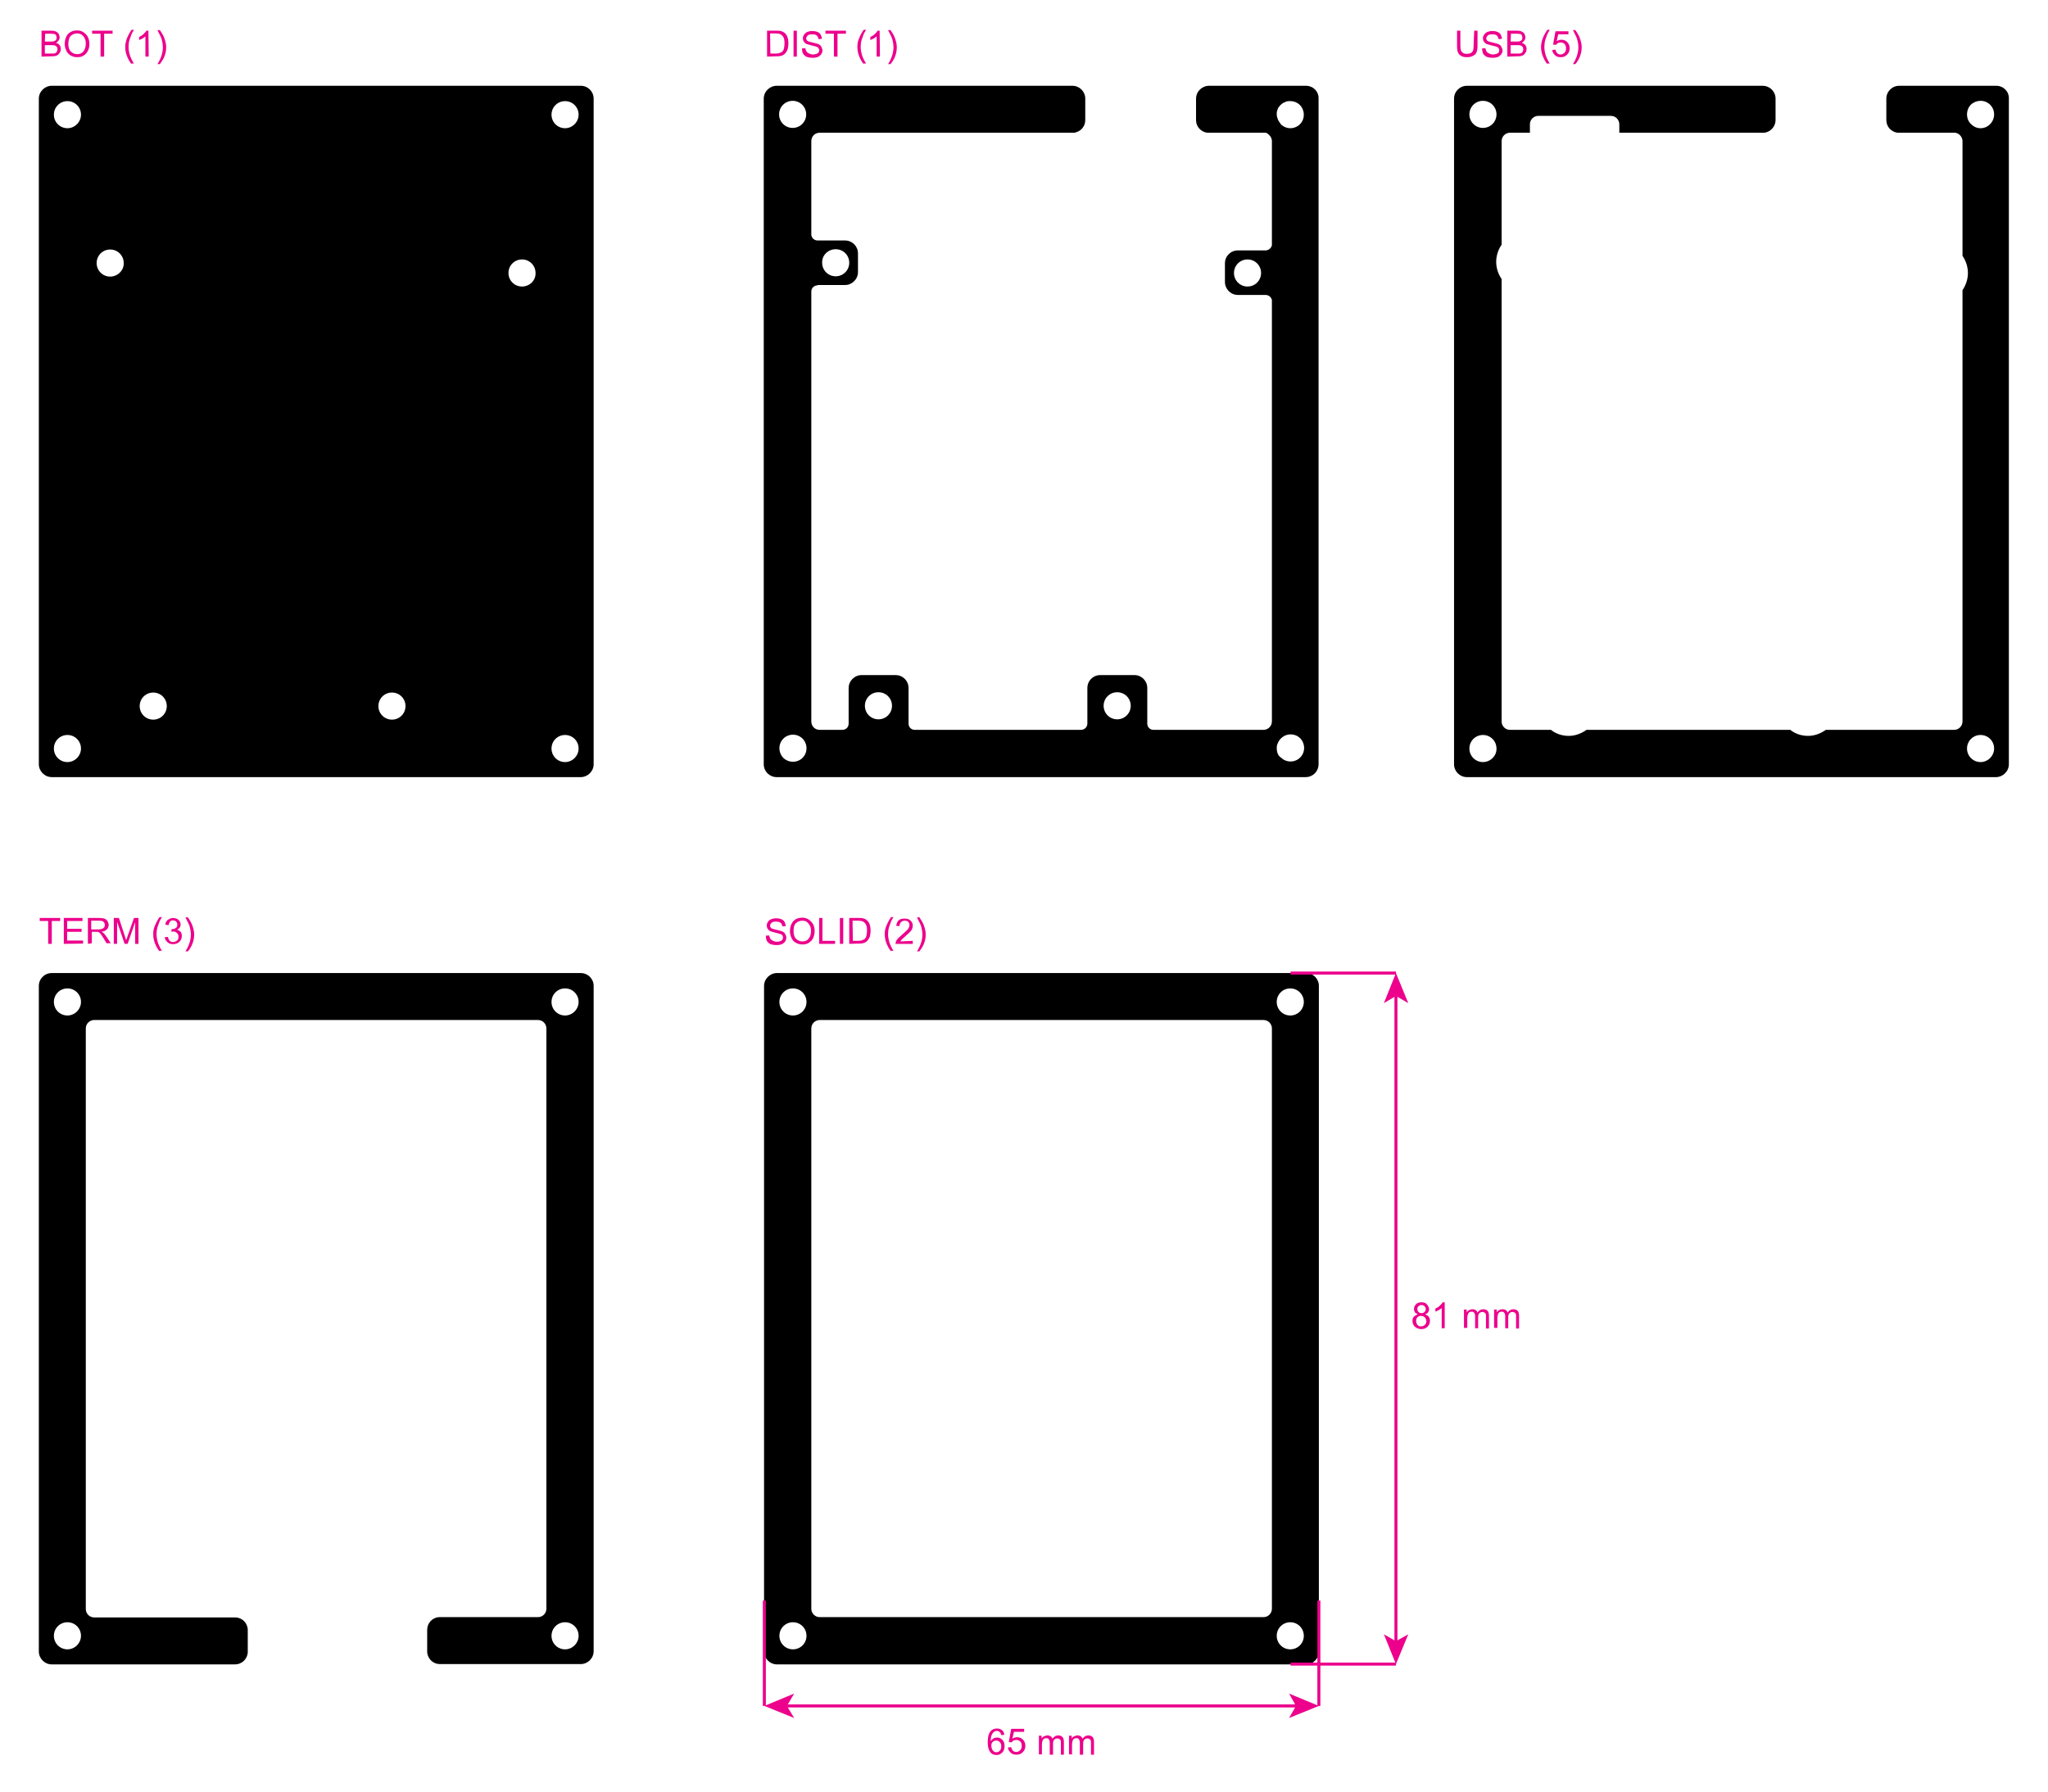 <?xml version="1.0" encoding="utf-8"?>
<!-- Generator: Adobe Illustrator 18.1.1, SVG Export Plug-In . SVG Version: 6.00 Build 0)  -->
<svg version="1.1" id="Layer_1" xmlns="http://www.w3.org/2000/svg" xmlns:xlink="http://www.w3.org/1999/xlink" x="0px" y="0px"
	 viewBox="42 123.6 680.3 595.3" enable-background="new 42 123.6 680.3 595.3" xml:space="preserve">
<path d="M705.1,152.1h-32.2c-2.4,0-4.3,1.9-4.3,4.3v7.1c0,2.2,1.6,3.9,3.7,4.2H691c0.2,0,0.3,0,0.5,0c1.3,0.2,2.4,1.4,2.4,2.8v38.1
	c1.1,1.6,1.8,3.6,1.8,5.7c0,2.1-0.7,4.1-1.8,5.7v143.3c0,1.6-1.3,2.8-2.8,2.8h-42.6c-1.7,1.2-3.7,2-5.9,2c-2.2,0-4.3-0.7-5.9-2H569
	c-1.7,1.2-3.7,2-5.9,2c-2.2,0-4.3-0.7-5.9-2h-13.6c-1.6,0-2.8-1.3-2.8-2.8v-147c-1.1-1.6-1.8-3.6-1.8-5.7c0-2.1,0.7-4.1,1.8-5.7
	v-34.4c0-1.6,1.3-2.8,2.8-2.8h6.6v-2.8c0-1.6,1.3-2.8,2.8-2.8h24.1c1.6,0,2.8,1.3,2.8,2.8v2.8h48.2c2.1-0.3,3.7-2.1,3.7-4.2v-7.1
	c0-2.4-1.9-4.3-4.3-4.3h-98.2c-2.4,0-4.3,1.9-4.3,4.3v221.1c0,2.4,1.9,4.3,4.3,4.3h175.7c2.3,0,4.3-1.9,4.3-4.3V156.4
	C709.4,154,707.5,152.1,705.1,152.1z M534.6,157.1c2.5,0,4.5,2,4.5,4.5c0,2.5-2,4.5-4.5,4.5s-4.5-2-4.5-4.5
	C530.1,159.1,532.1,157.1,534.6,157.1z M534.6,376.8c-2.5,0-4.5-2-4.5-4.5c0-2.5,2-4.5,4.5-4.5s4.5,2,4.5,4.5
	C539.2,374.7,537.1,376.8,534.6,376.8z M699.9,376.8c-2.5,0-4.5-2-4.5-4.5c0-2.5,2-4.5,4.5-4.5c2.5,0,4.5,2,4.5,4.5
	C704.4,374.7,702.4,376.8,699.9,376.8z M699.9,166.2c-1.2,0-2.3-0.5-3.1-1.3c-0.9-0.8-1.4-2-1.4-3.3c0-1.4,0.6-2.7,1.6-3.5
	c0.8-0.6,1.8-1,2.9-1c2.5,0,4.5,2,4.5,4.5C704.4,164.1,702.4,166.2,699.9,166.2z"/>
<g>
	<path fill="#EC008C" d="M296.8,142.4v-8.6h3c0.7,0,1.2,0,1.5,0.1c0.5,0.1,0.9,0.3,1.3,0.6c0.5,0.4,0.8,0.9,1,1.5
		c0.2,0.6,0.3,1.3,0.3,2c0,0.7-0.1,1.2-0.2,1.7s-0.3,0.9-0.6,1.3s-0.5,0.6-0.8,0.8s-0.6,0.3-1,0.4c-0.4,0.1-0.9,0.1-1.4,0.1
		L296.8,142.4L296.8,142.4z M297.9,141.4h1.8c0.6,0,1-0.1,1.3-0.2c0.3-0.1,0.6-0.3,0.8-0.4c0.3-0.3,0.5-0.6,0.6-1.1s0.2-1,0.2-1.7
		c0-0.9-0.1-1.6-0.4-2.1c-0.3-0.5-0.7-0.8-1.1-1c-0.3-0.1-0.8-0.2-1.5-0.2h-1.8L297.9,141.4L297.9,141.4z"/>
	<path fill="#EC008C" d="M305.6,142.4v-8.6h1.1v8.6H305.6z"/>
	<path fill="#EC008C" d="M308.4,139.7l1.1-0.1c0.1,0.4,0.2,0.8,0.4,1.1s0.5,0.5,0.9,0.7c0.4,0.2,0.8,0.3,1.3,0.3
		c0.4,0,0.8-0.1,1.1-0.2c0.3-0.1,0.6-0.3,0.7-0.5c0.2-0.2,0.2-0.5,0.2-0.7c0-0.3-0.1-0.5-0.2-0.7s-0.4-0.4-0.8-0.5
		c-0.2-0.1-0.7-0.2-1.5-0.4c-0.8-0.2-1.3-0.4-1.7-0.5c-0.4-0.2-0.7-0.5-0.9-0.8s-0.3-0.7-0.3-1.1c0-0.4,0.1-0.8,0.4-1.2
		s0.6-0.7,1.1-0.9c0.5-0.2,1-0.3,1.6-0.3c0.6,0,1.2,0.1,1.7,0.3s0.9,0.5,1.1,0.9s0.4,0.9,0.4,1.4l-1.1,0.1c-0.1-0.5-0.3-1-0.6-1.2
		c-0.3-0.3-0.8-0.4-1.5-0.4c-0.7,0-1.2,0.1-1.5,0.4s-0.5,0.6-0.5,0.9c0,0.3,0.1,0.6,0.3,0.8c0.2,0.2,0.8,0.4,1.7,0.6
		s1.6,0.4,1.9,0.5c0.5,0.2,0.9,0.5,1.1,0.9s0.4,0.8,0.4,1.2c0,0.5-0.1,0.9-0.4,1.3c-0.3,0.4-0.6,0.7-1.1,0.9s-1,0.3-1.7,0.3
		c-0.8,0-1.4-0.1-2-0.3c-0.5-0.2-0.9-0.6-1.2-1S308.4,140.2,308.4,139.7z"/>
	<path fill="#EC008C" d="M319,142.4v-7.6h-2.8v-1h6.8v1h-2.8v7.6H319z"/>
	<path fill="#EC008C" d="M328.9,144.9c-0.6-0.7-1.1-1.6-1.5-2.6c-0.4-1-0.6-2-0.6-3.1c0-0.9,0.1-1.8,0.5-2.7c0.4-1,0.9-2,1.6-3h0.8
		c-0.5,0.8-0.8,1.4-0.9,1.7c-0.2,0.5-0.4,1.1-0.6,1.7c-0.2,0.7-0.3,1.5-0.3,2.2c0,1.9,0.6,3.8,1.8,5.6H328.9z"/>
	<path fill="#EC008C" d="M334.3,142.4h-1.1v-6.7c-0.3,0.2-0.6,0.5-1,0.7s-0.8,0.4-1.1,0.5v-1c0.6-0.3,1.1-0.6,1.5-1
		c0.4-0.4,0.8-0.8,0.9-1.1h0.7L334.3,142.4L334.3,142.4z"/>
	<path fill="#EC008C" d="M337.8,144.9h-0.8c1.2-1.9,1.8-3.8,1.8-5.6c0-0.7-0.1-1.5-0.3-2.2c-0.1-0.6-0.3-1.1-0.6-1.7
		c-0.2-0.4-0.5-0.9-0.9-1.8h0.8c0.7,1,1.3,2,1.6,3c0.3,0.9,0.5,1.7,0.5,2.7c0,1.1-0.2,2.1-0.6,3.1S338.4,144.2,337.8,144.9z"/>
</g>
<g>
	<path fill="#EC008C" d="M531.7,133.8h1.1v5c0,0.9-0.1,1.5-0.3,2.1c-0.2,0.5-0.5,0.9-1.1,1.2c-0.5,0.3-1.2,0.5-2,0.5
		c-0.8,0-1.5-0.1-2-0.4c-0.5-0.3-0.9-0.7-1.1-1.2c-0.2-0.5-0.3-1.2-0.3-2.2v-5h1.1v5c0,0.7,0.1,1.3,0.2,1.6s0.4,0.6,0.7,0.8
		c0.3,0.2,0.8,0.3,1.2,0.3c0.8,0,1.4-0.2,1.8-0.6c0.4-0.4,0.5-1.1,0.5-2.2L531.7,133.8L531.7,133.8z"/>
	<path fill="#EC008C" d="M534.3,139.7l1.1-0.1c0.1,0.4,0.2,0.8,0.4,1.1c0.2,0.3,0.5,0.5,0.9,0.7c0.4,0.2,0.8,0.3,1.3,0.3
		c0.4,0,0.8-0.1,1.1-0.2c0.3-0.1,0.6-0.3,0.7-0.5c0.2-0.2,0.2-0.5,0.2-0.7c0-0.3-0.1-0.5-0.2-0.7s-0.4-0.4-0.8-0.5
		c-0.2-0.1-0.7-0.2-1.5-0.4c-0.8-0.2-1.3-0.4-1.7-0.5c-0.4-0.2-0.7-0.5-0.9-0.8s-0.3-0.7-0.3-1.1c0-0.4,0.1-0.8,0.4-1.2
		s0.6-0.7,1.1-0.9c0.5-0.2,1-0.3,1.6-0.3c0.6,0,1.2,0.1,1.7,0.3c0.5,0.2,0.9,0.5,1.1,0.9s0.4,0.9,0.4,1.4l-1.1,0.1
		c-0.1-0.5-0.3-1-0.6-1.2c-0.3-0.3-0.8-0.4-1.5-0.4c-0.7,0-1.2,0.1-1.5,0.4c-0.3,0.3-0.5,0.6-0.5,0.9c0,0.3,0.1,0.6,0.3,0.8
		c0.2,0.2,0.8,0.4,1.7,0.6s1.6,0.4,1.9,0.5c0.5,0.2,0.9,0.5,1.1,0.9c0.2,0.4,0.4,0.8,0.4,1.2c0,0.5-0.1,0.9-0.4,1.3
		c-0.3,0.4-0.6,0.7-1.1,0.9c-0.5,0.2-1,0.3-1.7,0.3c-0.8,0-1.4-0.1-2-0.3c-0.5-0.2-0.9-0.6-1.2-1S534.4,140.2,534.3,139.7z"/>
	<path fill="#EC008C" d="M542.7,142.4v-8.6h3.2c0.7,0,1.2,0.1,1.6,0.3c0.4,0.2,0.7,0.4,0.9,0.8s0.3,0.7,0.3,1.1c0,0.4-0.1,0.7-0.3,1
		c-0.2,0.3-0.5,0.6-0.9,0.8c0.5,0.2,0.9,0.4,1.2,0.8s0.4,0.8,0.4,1.3c0,0.4-0.1,0.8-0.3,1.1c-0.2,0.3-0.4,0.6-0.6,0.8
		c-0.3,0.2-0.6,0.3-0.9,0.4c-0.4,0.1-0.8,0.1-1.4,0.1L542.7,142.4L542.7,142.4z M543.8,137.4h1.9c0.5,0,0.9,0,1.1-0.1
		c0.3-0.1,0.5-0.2,0.7-0.4c0.1-0.2,0.2-0.4,0.2-0.8c0-0.3-0.1-0.5-0.2-0.8c-0.1-0.2-0.3-0.4-0.6-0.4c-0.3-0.1-0.7-0.1-1.3-0.1h-1.7
		L543.8,137.4L543.8,137.4z M543.8,141.4h2.1c0.4,0,0.6,0,0.8,0c0.3,0,0.5-0.1,0.7-0.2c0.2-0.1,0.3-0.3,0.4-0.5
		c0.1-0.2,0.2-0.4,0.2-0.7c0-0.3-0.1-0.6-0.2-0.8c-0.2-0.2-0.4-0.4-0.7-0.5c-0.3-0.1-0.7-0.1-1.3-0.1h-2L543.8,141.4L543.8,141.4z"
		/>
	<path fill="#EC008C" d="M556,144.9c-0.6-0.7-1.1-1.6-1.5-2.6c-0.4-1-0.6-2-0.6-3.1c0-0.9,0.2-1.8,0.5-2.7c0.4-1,0.9-2,1.6-3h0.8
		c-0.5,0.8-0.8,1.4-0.9,1.7c-0.2,0.5-0.4,1.1-0.6,1.7c-0.2,0.7-0.3,1.5-0.3,2.2c0,1.9,0.6,3.8,1.8,5.6H556z"/>
	<path fill="#EC008C" d="M557.6,140.2l1.1-0.1c0.1,0.5,0.3,0.9,0.6,1.2c0.3,0.3,0.7,0.4,1.1,0.4c0.5,0,0.9-0.2,1.3-0.6
		s0.5-0.9,0.5-1.5c0-0.6-0.2-1.1-0.5-1.4c-0.3-0.3-0.8-0.5-1.3-0.5c-0.3,0-0.6,0.1-0.9,0.2c-0.3,0.2-0.5,0.4-0.6,0.6l-1-0.1l0.8-4.4
		h4.3v1h-3.4l-0.5,2.3c0.5-0.4,1.1-0.5,1.6-0.5c0.8,0,1.4,0.3,1.9,0.8c0.5,0.5,0.8,1.2,0.8,2c0,0.8-0.2,1.4-0.7,2
		c-0.6,0.7-1.3,1-2.3,1c-0.8,0-1.4-0.2-1.9-0.7S557.7,140.9,557.6,140.2z"/>
	<path fill="#EC008C" d="M565.3,144.9h-0.8c1.2-1.9,1.8-3.8,1.8-5.6c0-0.7-0.1-1.5-0.3-2.2c-0.1-0.6-0.3-1.1-0.6-1.7
		c-0.2-0.4-0.5-0.9-0.9-1.8h0.8c0.7,1,1.3,2,1.6,3c0.3,0.9,0.5,1.7,0.5,2.7c0,1.1-0.2,2.1-0.6,3.1S565.9,144.2,565.3,144.9z"/>
</g>
<g>
	<path fill="#EC008C" d="M296.4,434.5l1.1-0.1c0.1,0.4,0.2,0.8,0.4,1.1s0.5,0.5,0.9,0.7s0.8,0.3,1.3,0.3c0.4,0,0.8-0.1,1.1-0.2
		s0.6-0.3,0.7-0.5s0.2-0.5,0.2-0.7c0-0.3-0.1-0.5-0.2-0.7s-0.4-0.4-0.8-0.5c-0.2-0.1-0.7-0.2-1.5-0.4s-1.3-0.4-1.7-0.5
		c-0.4-0.2-0.7-0.5-0.9-0.8s-0.3-0.7-0.3-1.1c0-0.4,0.1-0.8,0.4-1.2c0.2-0.4,0.6-0.7,1.1-0.9s1-0.3,1.6-0.3c0.6,0,1.2,0.1,1.7,0.3
		s0.9,0.5,1.1,0.9s0.4,0.9,0.4,1.4l-1.1,0.1c-0.1-0.5-0.3-1-0.6-1.2s-0.8-0.4-1.5-0.4c-0.7,0-1.2,0.1-1.5,0.4s-0.5,0.6-0.5,0.9
		c0,0.3,0.1,0.6,0.3,0.8c0.2,0.2,0.8,0.4,1.7,0.6s1.6,0.4,1.9,0.5c0.5,0.2,0.9,0.5,1.1,0.9s0.4,0.8,0.4,1.2c0,0.5-0.1,0.9-0.4,1.3
		s-0.6,0.7-1.1,0.9s-1,0.3-1.7,0.3c-0.8,0-1.4-0.1-2-0.3s-0.9-0.6-1.2-1S296.4,435,296.4,434.5z"/>
	<path fill="#EC008C" d="M304.4,433c0-1.4,0.4-2.5,1.1-3.3s1.8-1.2,3-1.2c0.8,0,1.5,0.2,2.1,0.6s1.1,0.9,1.5,1.6s0.5,1.4,0.5,2.3
		c0,0.9-0.2,1.6-0.5,2.3s-0.9,1.2-1.5,1.6s-1.3,0.5-2.1,0.5c-0.8,0-1.5-0.2-2.2-0.6s-1.1-0.9-1.4-1.6S304.4,433.8,304.4,433z
		 M305.6,433.1c0,1,0.3,1.9,0.8,2.4s1.3,0.9,2.1,0.9c0.9,0,1.6-0.3,2.1-0.9s0.8-1.5,0.8-2.6c0-0.7-0.1-1.3-0.4-1.8s-0.6-0.9-1-1.2
		s-1-0.4-1.5-0.4c-0.8,0-1.5,0.3-2.1,0.8S305.6,431.8,305.6,433.1z"/>
	<path fill="#EC008C" d="M314.1,437.2v-8.6h1.1v7.6h4.2v1H314.1z"/>
	<path fill="#EC008C" d="M321,437.2v-8.6h1.1v8.6H321z"/>
	<path fill="#EC008C" d="M324.1,437.2v-8.6h3c0.7,0,1.2,0,1.5,0.1c0.5,0.1,0.9,0.3,1.3,0.6c0.5,0.4,0.8,0.9,1,1.5s0.3,1.3,0.3,2
		c0,0.7-0.1,1.2-0.2,1.7s-0.3,0.9-0.6,1.3s-0.5,0.6-0.8,0.8s-0.6,0.3-1,0.4s-0.9,0.1-1.4,0.1L324.1,437.2L324.1,437.2z M325.3,436.2
		h1.8c0.6,0,1-0.1,1.3-0.2s0.6-0.3,0.8-0.4c0.3-0.3,0.5-0.6,0.6-1.1s0.2-1,0.2-1.7c0-0.9-0.1-1.6-0.4-2.1s-0.7-0.8-1.1-1
		c-0.3-0.1-0.8-0.2-1.5-0.2h-1.8L325.3,436.2L325.3,436.2z"/>
	<path fill="#EC008C" d="M338,439.7c-0.6-0.7-1.1-1.6-1.5-2.6s-0.6-2-0.6-3.1c0-0.9,0.1-1.8,0.5-2.7c0.4-1,0.9-2,1.6-3h0.8
		c-0.5,0.8-0.8,1.4-0.9,1.7c-0.2,0.5-0.4,1.1-0.6,1.7c-0.2,0.7-0.3,1.5-0.3,2.2c0,1.9,0.6,3.8,1.8,5.6H338z"/>
	<path fill="#EC008C" d="M345.2,436.2v1h-5.7c0-0.3,0-0.5,0.1-0.7c0.1-0.4,0.4-0.8,0.7-1.1s0.8-0.8,1.4-1.3c0.9-0.8,1.6-1.4,1.9-1.8
		s0.5-0.9,0.5-1.3c0-0.4-0.1-0.8-0.4-1.1s-0.7-0.4-1.2-0.4c-0.5,0-0.9,0.2-1.2,0.5s-0.5,0.7-0.5,1.3l-1.1-0.1
		c0.1-0.8,0.4-1.4,0.8-1.8s1.1-0.6,2-0.6c0.8,0,1.5,0.2,2,0.7s0.7,1,0.7,1.7c0,0.3-0.1,0.7-0.2,1s-0.4,0.7-0.7,1s-0.9,0.9-1.6,1.5
		c-0.6,0.5-1,0.9-1.2,1.1s-0.3,0.4-0.4,0.6L345.2,436.2L345.2,436.2z"/>
	<path fill="#EC008C" d="M347.4,439.7h-0.8c1.2-1.9,1.8-3.8,1.8-5.6c0-0.7-0.1-1.5-0.3-2.2c-0.1-0.6-0.3-1.1-0.6-1.7
		c-0.2-0.4-0.5-0.9-0.9-1.8h0.8c0.7,1,1.3,2,1.6,3c0.3,0.9,0.5,1.7,0.5,2.7c0,1.1-0.2,2.1-0.6,3.1S347.9,439,347.4,439.7z"/>
</g>
<g>
	<path fill="#EC008C" d="M58,437.2v-7.6h-2.8v-1H62v1h-2.8v7.6H58z"/>
	<path fill="#EC008C" d="M63.2,437.2v-8.6h6.2v1h-5.1v2.6h4.8v1h-4.8v2.9h5.3v1L63.2,437.2L63.2,437.2z"/>
	<path fill="#EC008C" d="M71.2,437.2v-8.6H75c0.8,0,1.3,0.1,1.7,0.2c0.4,0.2,0.7,0.4,1,0.8c0.2,0.4,0.4,0.8,0.4,1.3
		c0,0.6-0.2,1.1-0.6,1.5c-0.4,0.4-1,0.7-1.8,0.8c0.3,0.1,0.5,0.3,0.7,0.4c0.3,0.3,0.6,0.7,0.9,1.1l1.5,2.3h-1.4l-1.1-1.8
		c-0.3-0.5-0.6-0.9-0.8-1.2s-0.4-0.5-0.6-0.6s-0.3-0.2-0.5-0.2c-0.1,0-0.3,0-0.6,0h-1.3v3.8L71.2,437.2L71.2,437.2z M72.3,432.4h2.4
		c0.5,0,0.9-0.1,1.2-0.2s0.5-0.3,0.7-0.5s0.2-0.5,0.2-0.8c0-0.4-0.1-0.7-0.4-1c-0.3-0.3-0.8-0.4-1.4-0.4h-2.7L72.3,432.4L72.3,432.4
		z"/>
	<path fill="#EC008C" d="M79.8,437.2v-8.6h1.7l2,6.1c0.2,0.6,0.3,1,0.4,1.3c0.1-0.3,0.3-0.8,0.5-1.4l2.1-6H88v8.6h-1.1V430l-2.5,7.2
		h-1l-2.5-7.3v7.3L79.8,437.2L79.8,437.2z"/>
	<path fill="#EC008C" d="M95,439.7c-0.6-0.7-1.1-1.6-1.5-2.6s-0.6-2-0.6-3.1c0-0.9,0.1-1.8,0.5-2.7c0.4-1,0.9-2,1.6-3h0.8
		c-0.5,0.8-0.8,1.4-0.9,1.7c-0.2,0.5-0.4,1.1-0.6,1.7c-0.2,0.7-0.3,1.5-0.3,2.2c0,1.9,0.6,3.8,1.8,5.6H95z"/>
	<path fill="#EC008C" d="M96.7,435l1.1-0.1c0.1,0.6,0.3,1,0.6,1.3s0.6,0.4,1.1,0.4c0.5,0,0.9-0.2,1.3-0.5s0.5-0.8,0.5-1.3
		c0-0.5-0.2-0.9-0.5-1.2s-0.7-0.5-1.2-0.5c-0.2,0-0.4,0-0.7,0.1l0.1-0.9c0.1,0,0.1,0,0.2,0c0.4,0,0.9-0.1,1.2-0.4
		c0.4-0.2,0.5-0.6,0.5-1.1c0-0.4-0.1-0.7-0.4-1s-0.6-0.4-1-0.4c-0.4,0-0.8,0.1-1,0.4s-0.4,0.6-0.5,1.2l-1.1-0.2
		c0.1-0.7,0.4-1.3,0.9-1.6s1-0.6,1.7-0.6c0.5,0,0.9,0.1,1.3,0.3c0.4,0.2,0.7,0.5,0.9,0.8s0.3,0.7,0.3,1.1c0,0.4-0.1,0.7-0.3,1
		c-0.2,0.3-0.5,0.5-0.9,0.7c0.5,0.1,0.9,0.4,1.2,0.7s0.4,0.8,0.4,1.4c0,0.8-0.3,1.4-0.8,1.9c-0.5,0.5-1.2,0.8-2.1,0.8
		c-0.8,0-1.4-0.2-1.9-0.7S96.8,435.7,96.7,435z"/>
	<path fill="#EC008C" d="M104.4,439.7h-0.8c1.2-1.9,1.8-3.8,1.8-5.6c0-0.7-0.1-1.5-0.3-2.2c-0.1-0.6-0.3-1.1-0.6-1.7
		c-0.2-0.4-0.5-0.9-0.9-1.8h0.8c0.7,1,1.3,2,1.6,3c0.3,0.9,0.5,1.7,0.5,2.7c0,1.1-0.2,2.1-0.6,3.1C105.5,438.2,105,439,104.4,439.7z
		"/>
</g>
<g>
	<path fill="#EC008C" d="M55.8,142.4v-8.6H59c0.7,0,1.2,0.1,1.6,0.3c0.4,0.2,0.7,0.4,0.9,0.8s0.3,0.7,0.3,1.1c0,0.4-0.1,0.7-0.3,1
		c-0.2,0.3-0.5,0.6-0.9,0.8c0.5,0.2,0.9,0.4,1.2,0.8s0.4,0.8,0.4,1.3c0,0.4-0.1,0.8-0.3,1.1c-0.2,0.3-0.4,0.6-0.6,0.8
		c-0.3,0.2-0.6,0.3-0.9,0.4c-0.4,0.1-0.8,0.1-1.4,0.1L55.8,142.4L55.8,142.4z M56.9,137.4h1.9c0.5,0,0.9,0,1.1-0.1
		c0.3-0.1,0.5-0.2,0.7-0.4c0.1-0.2,0.2-0.4,0.2-0.8c0-0.3-0.1-0.5-0.2-0.8c-0.1-0.2-0.3-0.4-0.6-0.4c-0.3-0.1-0.7-0.1-1.3-0.1h-1.7
		L56.9,137.4L56.9,137.4z M56.9,141.4h2.1c0.4,0,0.6,0,0.8,0c0.3,0,0.5-0.1,0.7-0.2c0.2-0.1,0.3-0.3,0.4-0.5
		c0.1-0.2,0.2-0.4,0.2-0.7c0-0.3-0.1-0.6-0.2-0.8c-0.2-0.2-0.4-0.4-0.7-0.5c-0.3-0.1-0.7-0.1-1.3-0.1h-2
		C56.9,138.5,56.9,141.4,56.9,141.4z"/>
	<path fill="#EC008C" d="M63.5,138.2c0-1.4,0.4-2.5,1.1-3.3c0.8-0.8,1.8-1.2,3-1.2c0.8,0,1.5,0.2,2.1,0.6s1.1,0.9,1.5,1.6
		c0.3,0.7,0.5,1.4,0.5,2.3c0,0.9-0.2,1.7-0.5,2.3c-0.4,0.7-0.8,1.2-1.5,1.6c-0.6,0.4-1.3,0.5-2.1,0.5c-0.8,0-1.5-0.2-2.2-0.6
		c-0.6-0.4-1.1-0.9-1.4-1.6C63.7,139.7,63.5,139,63.5,138.2z M64.7,138.3c0,1,0.3,1.9,0.8,2.4s1.3,0.9,2.1,0.9
		c0.9,0,1.6-0.3,2.1-0.9s0.8-1.5,0.8-2.6c0-0.7-0.1-1.3-0.4-1.8c-0.2-0.5-0.6-0.9-1-1.2c-0.5-0.3-1-0.4-1.5-0.4
		c-0.8,0-1.5,0.3-2.1,0.8C65,136,64.7,137,64.7,138.3z"/>
	<path fill="#EC008C" d="M75.4,142.4v-7.6h-2.8v-1h6.8v1h-2.8v7.6H75.4z"/>
	<path fill="#EC008C" d="M85.7,144.9c-0.6-0.7-1.1-1.6-1.5-2.6c-0.4-1-0.6-2-0.6-3.1c0-0.9,0.2-1.8,0.5-2.7c0.4-1,0.9-2,1.6-3h0.8
		c-0.5,0.8-0.8,1.4-0.9,1.7c-0.2,0.5-0.4,1.1-0.6,1.7c-0.2,0.7-0.3,1.5-0.3,2.2c0,1.9,0.6,3.8,1.8,5.6H85.7z"/>
	<path fill="#EC008C" d="M91.4,142.4h-1.1v-6.7c-0.3,0.2-0.6,0.5-1,0.7s-0.8,0.4-1.1,0.5v-1c0.6-0.3,1.1-0.6,1.5-1
		c0.4-0.4,0.8-0.8,0.9-1.1h0.7L91.4,142.4L91.4,142.4z"/>
	<path fill="#EC008C" d="M95.1,144.9h-0.8c1.2-1.9,1.8-3.8,1.8-5.6c0-0.7-0.1-1.5-0.3-2.2c-0.1-0.6-0.3-1.1-0.6-1.7
		c-0.2-0.4-0.5-0.9-0.9-1.8h0.8c0.7,1,1.3,2,1.6,3c0.3,0.9,0.5,1.7,0.5,2.7c0,1.1-0.2,2.1-0.6,3.1S95.6,144.2,95.1,144.9z"/>
</g>
<path d="M234.9,152.1H59.2c-2.3,0-4.3,1.9-4.3,4.3v221.1c0,2.3,1.9,4.3,4.3,4.3h175.7c2.3,0,4.3-1.9,4.3-4.3V156.4
	C239.2,154,237.3,152.1,234.9,152.1z M64.4,376.8c-2.5,0-4.5-2-4.5-4.5s2-4.5,4.5-4.5c2.5,0,4.5,2,4.5,4.5
	C68.9,374.7,66.9,376.8,64.4,376.8z M64.4,166.2c-2.5,0-4.5-2-4.5-4.5c0-2.5,2-4.5,4.5-4.5c2.5,0,4.5,2,4.5,4.5
	C68.9,164.1,66.9,166.2,64.4,166.2z M78.6,215.5c-2.5,0-4.5-2-4.5-4.5c0-2.5,2-4.5,4.5-4.5c2.5,0,4.5,2,4.5,4.5
	C83.2,213.4,81.1,215.5,78.6,215.5z M92.9,362.7c-2.5,0-4.5-2-4.5-4.5c0-2.5,2-4.5,4.5-4.5c2.5,0,4.5,2,4.5,4.5
	C97.4,360.7,95.4,362.7,92.9,362.7z M172.2,362.7c-2.5,0-4.5-2-4.5-4.5c0-2.5,2-4.5,4.5-4.5c2.5,0,4.5,2,4.5,4.5
	C176.7,360.7,174.7,362.7,172.2,362.7z M215.4,218.8c-2.5,0-4.5-2-4.5-4.5c0-2.5,2-4.5,4.5-4.5c2.5,0,4.5,2,4.5,4.5
	C220,216.8,217.9,218.8,215.4,218.8z M229.7,376.8c-2.5,0-4.5-2-4.5-4.5s2-4.5,4.5-4.5c2.5,0,4.5,2,4.5,4.5
	C234.2,374.7,232.2,376.8,229.7,376.8z M229.7,166.2c-2.5,0-4.5-2-4.5-4.5c0-2.5,2-4.5,4.5-4.5c2.5,0,4.5,2,4.5,4.5
	C234.2,164.1,232.2,166.2,229.7,166.2z"/>
<path d="M475.8,152.1h-32.2c-2.3,0-4.3,1.9-4.3,4.3v7.1c0,2.2,1.6,3.9,3.7,4.2h18.6c0.1,0,0.2,0,0.2,0c0.1,0,0.2,0,0.2,0h0
	c0,0,0.1,0,0.1,0c0.1,0,0.1,0,0.2,0c0.1,0,0.1,0,0.2,0c0.1,0,0.2,0.1,0.2,0.1c0.1,0,0.2,0.1,0.2,0.1c0.3,0.2,0.6,0.4,0.8,0.7
	c0.1,0.1,0.1,0.1,0.2,0.2c0,0,0.1,0.1,0.1,0.1c0,0.1,0.1,0.1,0.1,0.2c0.1,0.1,0.1,0.3,0.2,0.4c0,0.1,0,0.2,0.1,0.2
	c0,0.2,0.1,0.4,0.1,0.6v33.8c0,0.2,0,0.3,0,0.5c0,0.2,0,0.3,0,0.5c-0.2,0.9-1.1,1.7-2.1,1.7v0h-9.2c-2.4,0-4.3,1.9-4.3,4.3v6.2
	c0,2.3,1.9,4.3,4.3,4.3h9.2v0c1,0,1.9,0.7,2.1,1.7c0,0.2,0,0.3,0,0.5c0,0.2,0,0.3,0,0.5v139c0,1.6-1.3,2.8-2.8,2.8h-36.5
	c-0.6,0-1.1-0.2-1.5-0.6c-0.4-0.4-0.6-0.9-0.6-1.5v-11.8c0-2.4-1.9-4.3-4.3-4.3h-11.3c-2.4,0-4.3,1.9-4.3,4.3V364c0,0,0,0,0,0
	c0,1.2-1,2.1-2.1,2.1h-55.2c-1.2,0-2.1-0.9-2.1-2.1c0,0,0,0,0,0v-11.8c0-2.4-1.9-4.3-4.3-4.3h-11.3c-2.3,0-4.3,1.9-4.3,4.3V364
	c0,1.2-0.9,2.1-2.1,2.1h-7.5c-0.8,0-1.5-0.3-2-0.8c-0.5-0.5-0.8-1.2-0.8-2V220.5c0-0.1,0-0.1,0-0.2c0.1-1.1,1-1.9,2.1-1.9v-0.1h9.1
	c2.3,0,4.3-1.9,4.3-4.3v-6.2c0-2.4-1.9-4.3-4.3-4.3h-9.1c-1.1,0-2-0.8-2.1-1.9c0-0.1,0-0.1,0-0.2v-30.9c0-0.8,0.3-1.5,0.8-2
	c0.5-0.5,1.2-0.8,2-0.8h84.5c2.1-0.3,3.7-2,3.7-4.2v-7.1c0-2.4-1.9-4.3-4.3-4.3h-98.2c-2.3,0-4.3,1.9-4.3,4.3v221.1
	c0,2.4,1.9,4.3,4.3,4.3h175.7c2.4,0,4.3-1.9,4.3-4.3V156.4C480.1,154,478.2,152.1,475.8,152.1z M456.4,218.8c-2.5,0-4.5-2-4.5-4.5
	c0-2.5,2-4.5,4.5-4.5c2.5,0,4.5,2,4.5,4.5C460.9,216.8,458.9,218.8,456.4,218.8z M319.6,206.4c2.5,0,4.5,2,4.5,4.5
	c0,2.5-2,4.5-4.5,4.5s-4.5-2-4.5-4.5C315,208.4,317.1,206.4,319.6,206.4z M305.3,157.1c2.5,0,4.5,2,4.5,4.5c0,2.5-2,4.5-4.5,4.5
	s-4.5-2-4.5-4.5C300.8,159.1,302.8,157.1,305.3,157.1z M308.6,375.4c-0.8,0.8-2,1.3-3.2,1.3s-2.4-0.5-3.2-1.3
	c-0.8-0.8-1.3-2-1.3-3.2c0-2.5,2-4.5,4.5-4.5s4.5,2,4.5,4.5C309.9,373.5,309.4,374.6,308.6,375.4z M333.8,353.6c2.5,0,4.5,2,4.5,4.5
	c0,2.5-2,4.5-4.5,4.5s-4.5-2-4.5-4.5C329.3,355.6,331.3,353.6,333.8,353.6z M413.1,353.6c2.5,0,4.5,2,4.5,4.5c0,2.5-2,4.5-4.5,4.5
	c-2.5,0-4.5-2-4.5-4.5C408.6,355.6,410.6,353.6,413.1,353.6z M466.5,159.7c0,0,0-0.1,0-0.1c0-0.1,0.1-0.2,0.2-0.3
	c0.3-0.4,0.6-0.8,1-1.1c0.1-0.1,0.2-0.2,0.4-0.3c0.1-0.1,0.3-0.2,0.4-0.2c0.2-0.1,0.4-0.2,0.6-0.3c0.1,0,0.2-0.1,0.3-0.1
	c0.2,0,0.4-0.1,0.5-0.1c0.1,0,0.2,0,0.3,0c0.1,0,0.3,0,0.4,0c1.3,0,2.4,0.5,3.2,1.3c0.8,0.8,1.3,2,1.3,3.2c0,1.3-0.5,2.4-1.3,3.2
	c-0.8,0.8-2,1.3-3.2,1.3c-1.1,0-2-0.4-2.8-1c-0.1-0.1-0.2-0.2-0.3-0.3c-0.1-0.1-0.2-0.2-0.2-0.3c-0.3-0.4-0.6-0.8-0.8-1.3
	c-0.2-0.5-0.4-1.1-0.4-1.8C466.1,160.9,466.2,160.3,466.5,159.7z M466.4,373.9c-0.2-0.5-0.3-1.1-0.3-1.7c0-0.6,0.1-1.2,0.4-1.8
	c0.7-1.6,2.3-2.8,4.2-2.8c1.3,0,2.4,0.5,3.2,1.3c0.8,0.8,1.3,2,1.3,3.2c0,2.5-2,4.5-4.5,4.5c-1.3,0-2.4-0.5-3.2-1.3
	C467,375,466.6,374.5,466.4,373.9z"/>
<path d="M234.9,446.9H59.2c-2.4,0-4.3,1.9-4.3,4.3v221.1c0,2.3,1.9,4.3,4.3,4.3h60.9c2.2,0,4-1.7,4.2-3.9c0-0.1,0-0.3,0-0.4v-7.1
	c0-2.3-1.8-4.1-4-4.2h-47c-1.6,0-2.8-1.3-2.8-2.8V465.3c0-1.6,1.3-2.8,2.8-2.8h147.4c1.6,0,2.8,1.3,2.8,2.8v192.8
	c0,1.6-1.3,2.8-2.8,2.8h-32.8c-2.3,0.1-4,2-4,4.2v7.1c0,0.2,0,0.3,0,0.4c0.2,2.2,2,3.9,4.2,3.9h46.8c2.3,0,4.3-1.9,4.3-4.3V451.2
	C239.2,448.8,237.3,446.9,234.9,446.9z M64.4,671.6c-2.5,0-4.5-2-4.5-4.5c0-2.5,2-4.5,4.5-4.5c2.5,0,4.5,2,4.5,4.5
	C68.9,669.5,66.9,671.6,64.4,671.6z M64.4,461c-2.5,0-4.5-2-4.5-4.5c0-2.5,2-4.5,4.5-4.5c2.5,0,4.5,2,4.5,4.5
	C68.9,458.9,66.9,461,64.4,461z M229.7,671.6c-2.5,0-4.5-2-4.5-4.5c0-2.5,2-4.5,4.5-4.5s4.5,2,4.5,4.5
	C234.2,669.5,232.2,671.6,229.7,671.6z M229.7,461c-2.5,0-4.5-2-4.5-4.5c0-2.5,2-4.5,4.5-4.5s4.5,2,4.5,4.5
	C234.2,458.9,232.2,461,229.7,461z"/>
<path d="M475.9,446.9H300.1c-2.3,0-4.3,1.9-4.3,4.3v221.1c0,2.3,1.9,4.3,4.3,4.3h175.7c2.4,0,4.3-1.9,4.3-4.3V451.2
	C480.1,448.8,478.2,446.9,475.9,446.9z M305.4,671.6c-2.5,0-4.5-2-4.5-4.5s2-4.5,4.5-4.5c2.5,0,4.5,2,4.5,4.5
	S307.9,671.6,305.4,671.6z M305.4,461c-2.5,0-4.5-2-4.5-4.5s2-4.5,4.5-4.5c2.5,0,4.5,2,4.5,4.5S307.9,461,305.4,461z M464.5,658.1
	c0,1.6-1.3,2.8-2.8,2.8H314.3c-1.6,0-2.8-1.3-2.8-2.8V465.3c0-1.6,1.3-2.8,2.8-2.8h147.4c1.6,0,2.8,1.3,2.8,2.8V658.1z M470.6,671.6
	c-2.5,0-4.5-2-4.5-4.5s2-4.5,4.5-4.5c2.5,0,4.5,2,4.5,4.5S473.1,671.6,470.6,671.6z M470.6,461c-2.5,0-4.5-2-4.5-4.5s2-4.5,4.5-4.5
	c2.5,0,4.5,2,4.5,4.5S473.1,461,470.6,461z"/>
<line fill="none" stroke="#EC008C" stroke-miterlimit="10" x1="470.7" y1="446.9" x2="505.7" y2="446.9"/>
<line fill="none" stroke="#EC008C" stroke-miterlimit="10" x1="470.7" y1="676.5" x2="505.7" y2="676.5"/>
<g>
	<line fill="none" x1="505.7" y1="446.9" x2="505.7" y2="676.5"/>
	<g>
		<line fill="none" stroke="#EC008C" stroke-miterlimit="10" x1="505.7" y1="454" x2="505.7" y2="669.5"/>
		<g>
			<polygon fill="#EC008C" points="505.7,446.9 501.7,456.9 505.7,454.5 509.8,456.9 			"/>
		</g>
		<g>
			<polygon fill="#EC008C" points="505.7,676.5 501.7,666.6 505.7,668.9 509.8,666.6 			"/>
		</g>
	</g>
</g>
<g>
	<path fill="#EC008C" d="M513,560.3c-0.4-0.2-0.8-0.4-1-0.7c-0.2-0.3-0.3-0.7-0.3-1.1c0-0.6,0.2-1.1,0.7-1.6c0.4-0.4,1-0.6,1.8-0.6
		c0.8,0,1.4,0.2,1.8,0.7s0.7,1,0.7,1.6c0,0.4-0.1,0.7-0.3,1c-0.2,0.3-0.5,0.5-1,0.7c0.5,0.2,0.9,0.4,1.2,0.8s0.4,0.8,0.4,1.4
		c0,0.7-0.3,1.4-0.8,1.9s-1.2,0.8-2.1,0.8c-0.8,0-1.5-0.3-2.1-0.8c-0.5-0.5-0.8-1.1-0.8-1.9c0-0.6,0.1-1,0.4-1.4
		C512.1,560.7,512.5,560.4,513,560.3z M512.4,562.5c0,0.3,0.1,0.6,0.2,0.9c0.1,0.3,0.4,0.5,0.6,0.7c0.3,0.2,0.6,0.2,0.9,0.2
		c0.5,0,0.9-0.2,1.2-0.5c0.3-0.3,0.5-0.7,0.5-1.2c0-0.5-0.2-0.9-0.5-1.3c-0.3-0.3-0.8-0.5-1.3-0.5c-0.5,0-0.9,0.2-1.2,0.5
		C512.6,561.5,512.4,562,512.4,562.5z M512.8,558.5c0,0.4,0.1,0.7,0.4,1s0.6,0.4,1,0.4c0.4,0,0.7-0.1,1-0.4c0.3-0.3,0.4-0.6,0.4-0.9
		c0-0.4-0.1-0.7-0.4-1s-0.6-0.4-1-0.4c-0.4,0-0.7,0.1-1,0.4S512.8,558.1,512.8,558.5z"/>
	<path fill="#EC008C" d="M522,564.9h-1.1v-6.7c-0.3,0.2-0.6,0.5-1,0.7s-0.8,0.4-1.1,0.5v-1c0.6-0.3,1.1-0.6,1.5-1
		c0.4-0.4,0.8-0.8,0.9-1.1h0.7V564.9z"/>
	<path fill="#EC008C" d="M528.3,564.9v-6.2h0.9v0.9c0.2-0.3,0.5-0.6,0.8-0.7s0.7-0.3,1.1-0.3c0.5,0,0.8,0.1,1.1,0.3s0.5,0.5,0.6,0.8
		c0.5-0.7,1.1-1.1,1.9-1.1c0.6,0,1.1,0.2,1.4,0.5s0.5,0.9,0.5,1.6v4.3h-1V561c0-0.4,0-0.7-0.1-0.9s-0.2-0.3-0.4-0.4
		c-0.2-0.1-0.4-0.2-0.6-0.2c-0.4,0-0.8,0.1-1.1,0.4s-0.4,0.8-0.4,1.4v3.6H532v-4c0-0.5-0.1-0.8-0.3-1.1s-0.5-0.4-0.8-0.4
		c-0.3,0-0.6,0.1-0.8,0.2s-0.4,0.4-0.5,0.7c-0.1,0.3-0.2,0.7-0.2,1.3v3.2H528.3z"/>
	<path fill="#EC008C" d="M538.3,564.9v-6.2h0.9v0.9c0.2-0.3,0.5-0.6,0.8-0.7c0.3-0.2,0.7-0.3,1.1-0.3c0.5,0,0.8,0.1,1.1,0.3
		c0.3,0.2,0.5,0.5,0.6,0.8c0.5-0.7,1.1-1.1,1.9-1.1c0.6,0,1.1,0.2,1.4,0.5c0.3,0.3,0.5,0.9,0.5,1.6v4.3h-1V561c0-0.4,0-0.7-0.1-0.9
		c-0.1-0.2-0.2-0.3-0.4-0.4s-0.4-0.2-0.6-0.2c-0.4,0-0.8,0.1-1.1,0.4c-0.3,0.3-0.4,0.8-0.4,1.4v3.6H542v-4c0-0.5-0.1-0.8-0.3-1.1
		s-0.5-0.4-0.8-0.4c-0.3,0-0.6,0.1-0.8,0.2c-0.3,0.2-0.4,0.4-0.5,0.7c-0.1,0.3-0.2,0.7-0.2,1.3v3.2H538.3z"/>
</g>
<line fill="none" stroke="#EC008C" stroke-miterlimit="10" x1="480.1" y1="655.4" x2="480.1" y2="690.4"/>
<line fill="none" stroke="#EC008C" stroke-miterlimit="10" x1="295.9" y1="655.4" x2="295.9" y2="690.4"/>
<g>
	<line fill="none" x1="480.1" y1="690.4" x2="295.9" y2="690.4"/>
	<g>
		<line fill="none" stroke="#EC008C" stroke-miterlimit="10" x1="473" y1="690.4" x2="302.9" y2="690.4"/>
		<g>
			<polygon fill="#EC008C" points="480.1,690.4 470.2,686.3 472.5,690.4 470.2,694.4 			"/>
		</g>
		<g>
			<polygon fill="#EC008C" points="295.9,690.4 305.8,686.3 303.4,690.4 305.8,694.4 			"/>
		</g>
	</g>
</g>
<g>
	<path fill="#EC008C" d="M375.6,700l-1,0.1c-0.1-0.4-0.2-0.7-0.4-0.9c-0.3-0.3-0.6-0.5-1.1-0.5c-0.3,0-0.6,0.1-0.9,0.3
		c-0.3,0.2-0.6,0.6-0.8,1.1s-0.3,1.1-0.3,2c0.3-0.4,0.6-0.7,0.9-0.9s0.8-0.3,1.2-0.3c0.7,0,1.3,0.3,1.8,0.8s0.7,1.2,0.7,2
		c0,0.5-0.1,1-0.3,1.5s-0.6,0.8-1,1.1s-0.9,0.4-1.4,0.4c-0.9,0-1.6-0.3-2.1-1s-0.8-1.7-0.8-3.2c0-1.7,0.3-2.9,0.9-3.6
		c0.5-0.7,1.3-1,2.2-1c0.7,0,1.2,0.2,1.7,0.6S375.5,699.3,375.6,700z M371.3,703.7c0,0.4,0.1,0.7,0.2,1s0.4,0.6,0.6,0.8
		s0.6,0.3,0.9,0.3c0.4,0,0.8-0.2,1.1-0.5s0.5-0.8,0.5-1.5c0-0.6-0.2-1.1-0.5-1.4s-0.7-0.5-1.2-0.5c-0.5,0-0.9,0.2-1.2,0.5
		S371.3,703.1,371.3,703.7z"/>
	<path fill="#EC008C" d="M376.8,704.2l1.1-0.1c0.1,0.5,0.3,0.9,0.6,1.2s0.7,0.4,1.1,0.4c0.5,0,0.9-0.2,1.3-0.6s0.5-0.9,0.5-1.5
		c0-0.6-0.2-1.1-0.5-1.4s-0.8-0.5-1.3-0.5c-0.3,0-0.6,0.1-0.9,0.2s-0.5,0.4-0.6,0.6l-1-0.1l0.8-4.4h4.3v1h-3.4l-0.5,2.3
		c0.5-0.4,1.1-0.5,1.6-0.5c0.8,0,1.4,0.3,1.9,0.8s0.8,1.2,0.8,2c0,0.8-0.2,1.4-0.7,2c-0.6,0.7-1.3,1-2.3,1c-0.8,0-1.4-0.2-1.9-0.7
		S376.9,705,376.8,704.2z"/>
	<path fill="#EC008C" d="M387.1,706.5v-6.2h0.9v0.9c0.2-0.3,0.5-0.6,0.8-0.7s0.7-0.3,1.1-0.3c0.5,0,0.8,0.1,1.1,0.3s0.5,0.5,0.6,0.8
		c0.5-0.7,1.1-1.1,1.9-1.1c0.6,0,1.1,0.2,1.4,0.5s0.5,0.9,0.5,1.6v4.3h-1v-3.9c0-0.4,0-0.7-0.1-0.9s-0.2-0.3-0.4-0.4
		s-0.4-0.2-0.6-0.2c-0.4,0-0.8,0.1-1.1,0.4s-0.4,0.8-0.4,1.4v3.6h-1.1v-4c0-0.5-0.1-0.8-0.3-1.1s-0.5-0.4-0.8-0.4
		c-0.3,0-0.6,0.1-0.8,0.2s-0.4,0.4-0.5,0.7s-0.2,0.7-0.2,1.3v3.2L387.1,706.5L387.1,706.5z"/>
	<path fill="#EC008C" d="M397.1,706.5v-6.2h0.9v0.9c0.2-0.3,0.5-0.6,0.8-0.7s0.7-0.3,1.1-0.3c0.5,0,0.8,0.1,1.1,0.3s0.5,0.5,0.6,0.8
		c0.5-0.7,1.1-1.1,1.9-1.1c0.6,0,1.1,0.2,1.4,0.5s0.5,0.9,0.5,1.6v4.3h-1v-3.9c0-0.4,0-0.7-0.1-0.9s-0.2-0.3-0.4-0.4
		s-0.4-0.2-0.6-0.2c-0.4,0-0.8,0.1-1.1,0.4s-0.4,0.8-0.4,1.4v3.6h-1.1v-4c0-0.5-0.1-0.8-0.3-1.1s-0.5-0.4-0.8-0.4
		c-0.3,0-0.6,0.1-0.8,0.2s-0.4,0.4-0.5,0.7s-0.2,0.7-0.2,1.3v3.2L397.1,706.5L397.1,706.5z"/>
</g>
</svg>
